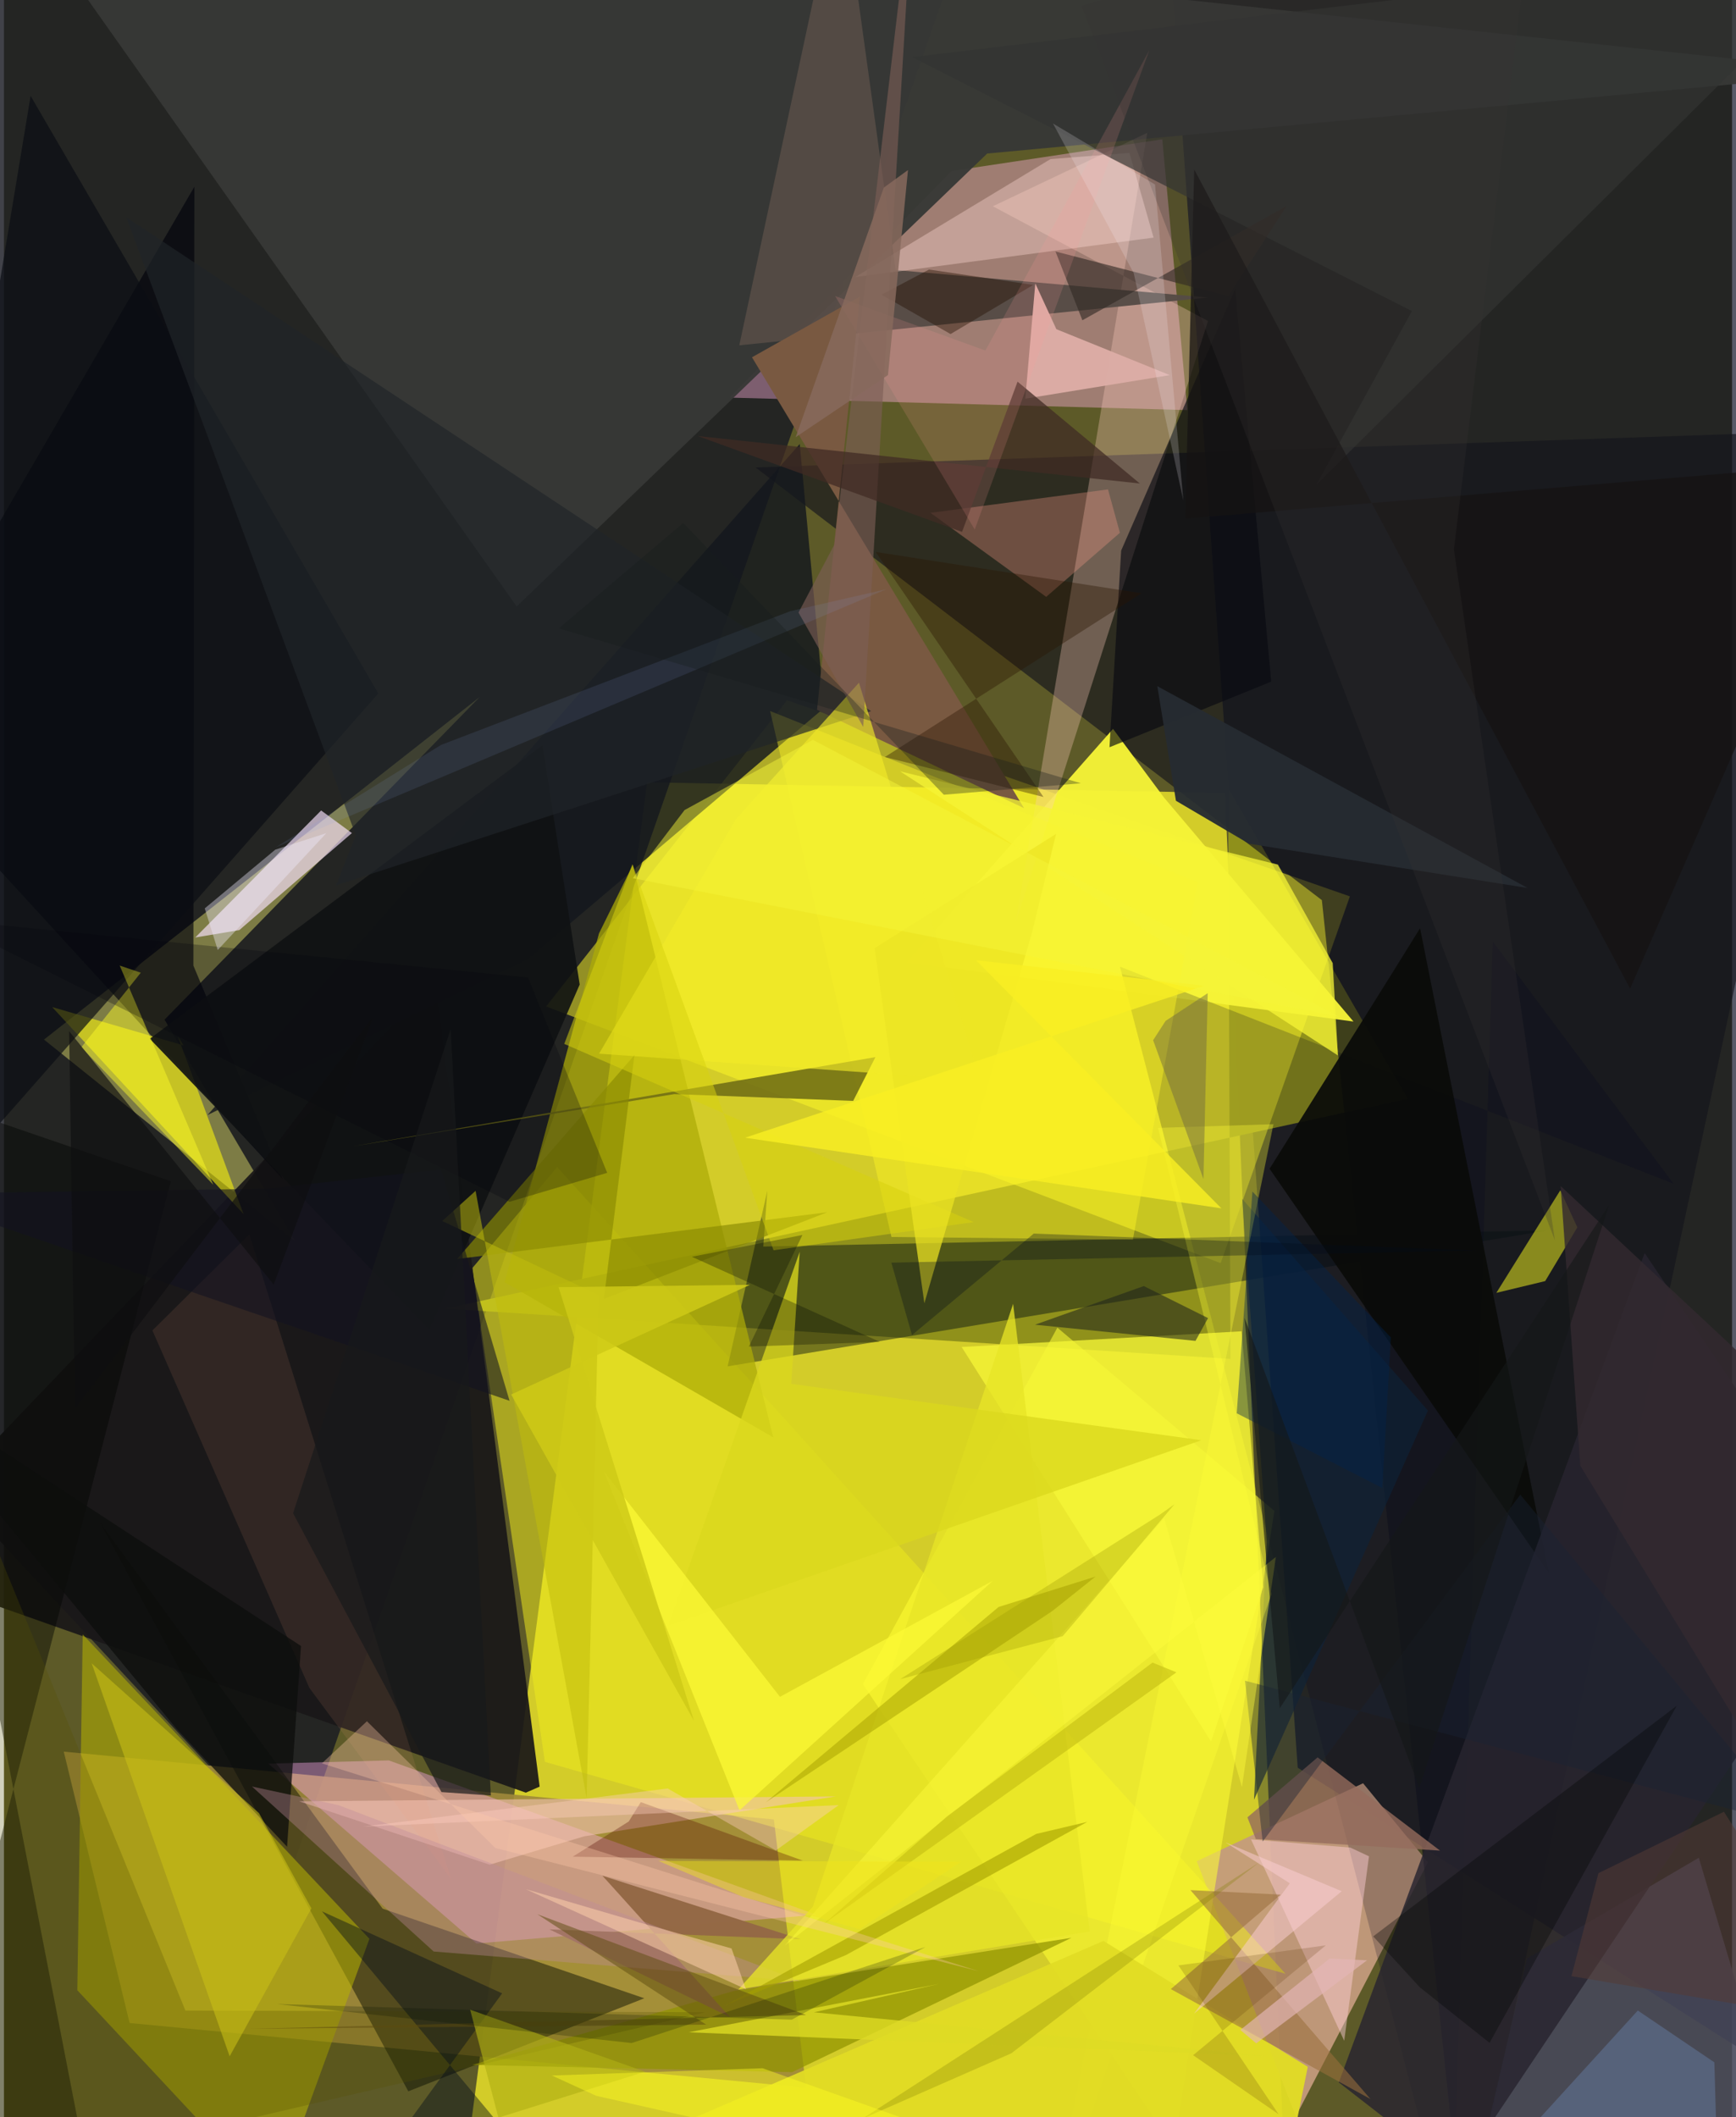 <svg xmlns="http://www.w3.org/2000/svg" width="228" height="278" viewBox="0 0 836 1024"><path fill="#5d5a28" d="M0 0h836v1024H0z"/><path fill="#e3dc29" fill-opacity=".875" d="M218.26 1086l401.781-26.052-29.332-676.46-279.564-5.098z"/><path fill="#191a23" fill-opacity=".824" d="M-55.541 687.704L-62-43.993l530.735 1.509-327.74 941.5z"/><path fill="#090c21" fill-opacity=".682" d="M898 1027.782V-21.217l-336.784-40.05 64.67 916.241z"/><path fill="#90911c" fill-opacity=".996" d="M593.351 657.255l-379.767-24.309 465.5-101.492-86.84-150.313z"/><path fill="#9f893a" fill-opacity=".906" d="M28.933 847.202l343.526 32.8 15.588 129.758-327.254-31.305z"/><path fill="#feb2dc" fill-opacity=".408" d="M458.463 82.702l-107.467 109.6 221.517 6.04-12.15-130.974z"/><path fill="#c49b7d" fill-opacity=".937" d="M688.869 900.734l-63.915 122.87-47.942-123.417 80.496-37.686z"/><path fill="#fffa29" fill-opacity=".506" d="M262.292 486.781l116.554-148.098 272.274 94.86-62.521 177.393z"/><path fill="#fffa77" fill-opacity=".408" d="M19.374 502.807l210.776-165.69L77.688 493.171l63.05 107.04z"/><path fill="#eeeb1e" fill-opacity=".529" d="M226.561 613.368l41.06-48.918L619.98 954.646 261.693 852.143z"/><path fill="#15151c" fill-opacity=".655" d="M637.568 435.357L706.318 1086l188.9-878.059-531.61 18.158z"/><path fill="#191718" fill-opacity=".922" d="M252.46 867.05l6.695-2.919-50.522-389.816-269.835 281.98z"/><path fill="#fdaaea" fill-opacity=".408" d="M228.577 939.998l-100.7-86.99 58.3-1.552 206.868 74.63z"/><path fill="#14171d" fill-opacity=".827" d="M396.844 342.348L253.346 464.077l-154.898 75.24 286.53-324.585z"/><path fill="#061012" fill-opacity=".455" d="M367.345 602.915l379.736-7.842-396.98 65.782 19.184-84.86z"/><path fill="#070b02" fill-opacity=".471" d="M183.187 923.14l126.596 43.357-114.173 44.996-149.228-275.21z"/><path fill="#373836" fill-opacity=".953" d="M898 35.037l-422.33 39.22-227.636 219.091L-3.106-62z"/><path fill="#b7b400" fill-opacity=".545" d="M38.097 790.494l-2.604 172.119 95.106 101.911 46.209-126.793z"/><path fill="#ff3" fill-opacity=".553" d="M415.506 814.526l94.1-172.39 104.985 88.633-48.614 307.95z"/><path fill="#00030c" fill-opacity=".651" d="M91.65 467.03l43.082 103.167L-62 355.53 92.121 90.304z"/><path fill="#f5f337" fill-opacity=".957" d="M436.959 465.37l215.904 28.713-91.63-108.292-24.704-33.259z"/><path fill="#ffccbc" fill-opacity=".318" d="M582.492 155.246l-92.974 290.768 63.559-381.74-74.694 35.492z"/><path fill="#00001e" fill-opacity=".208" d="M700.474 1085.703l19.797-630.29 87.394 117.089-267.772-104.95z"/><path fill="#fefa0b" fill-opacity=".561" d="M84.104 501.243l2.78 4.378-63.543-18.529 92.573 100.105z"/><path fill="#fae3ff" fill-opacity=".655" d="M168.327 402.928l-14.882-10.933-60.894 61.434 21.306-3.572z"/><path fill="#adab07" fill-opacity=".729" d="M242.214 620.175l129.934 75.023-67.933-276.874-16.368 33.174z"/><path fill="#46475a" fill-opacity=".894" d="M819.93 898.507l-83.204 48.755L704.424 1086l168.31-9.836z"/><path fill="#554b45" fill-opacity=".957" d="M431.375 130.607L404.755-62 355.73 167.02l226.659-23.12z"/><path fill="#fcfd1f" fill-opacity=".494" d="M721.971 625.304l30.935-49.589 8.254 17.916-15.557 25.991z"/><path fill="#f3c3b2" fill-opacity=".596" d="M280.762 888.143l121.655-19.284-259.553 2.378 92.112 30.644z"/><path fill="#101213" fill-opacity=".91" d="M205.757 643.272l72.771-167.094-18.022-115.728L70.562 502.425z"/><path fill="#919400" fill-opacity=".725" d="M353.326 962.906l163.083-25.653-135.088 64.963-154.75-3.506z"/><path fill="#fff624" fill-opacity=".431" d="M577.532 426.66L370.65 343.909l58.7 254.372 116.799 1.26z"/><path fill="#0a0b09" fill-opacity=".933" d="M685.069 448.962l62.255 311.76-135.058-195.44 58.497-93.28z"/><path fill="#f5f537" fill-opacity=".769" d="M583.946 842.282l25.257-74.657-10.463-123.73-135.43 7.597z"/><path fill="#28252f" fill-opacity=".831" d="M645.76 1007.186l57.125 44.442L898 760.552l-104.282-154.49z"/><path fill="#716f15" fill-opacity=".886" d="M169.089 554.373l252.495-43.075-10.755 21.163-86.521-3.282z"/><path fill="#ffdbd4" fill-opacity=".373" d="M556.15 114.928l-11.676-40.964-38.168 2.972-94.508 57.075z"/><path fill="#795941" d="M361.873 172.804l131.625 218.08-100.157-47.532 20.773-199.928z"/><path fill="#090a12" fill-opacity=".651" d="M540.472 266.301l-5.643 95.116 78.237-31.726-17.448-189.797z"/><path fill="#f99b88" fill-opacity=".318" d="M504.204 288.69l35.654-31.005-5.756-20.976L448.2 248.03z"/><path fill="#010400" fill-opacity=".435" d="M80.742 571.32L-52.593 1086l91.591-43.371L-62 522.385z"/><path fill="#333433" fill-opacity=".678" d="M439.317 27.603l241.796 122.855-46.16 83.948L898-26.817z"/><path fill="#0e2238" fill-opacity=".631" d="M599.007 579.836L688.88 682.24l-84.142 188.252 6.159-124.62z"/><path fill="#0b0d14" fill-opacity=".69" d="M-62 498.588L12.891 46.369l168.185 289.024-192.599 218.78z"/><path fill="#ffff37" fill-opacity=".337" d="M503.908 1086l109.274-314.969-54.87-225.514 55.833-1.78z"/><path fill="#fecfd9" fill-opacity=".459" d="M603.286 889.65l45.092 97.402 11.99-89.231-9.016-4.207z"/><path fill="#1e251c" fill-opacity=".565" d="M498.783 640.713l52.636-18.693 31.088 15.494-6.078 11.022z"/><path fill="#dbaca5" fill-opacity=".988" d="M494.1 192.826l69.91-11.396-54.885-22.212-10.19-22.134z"/><path fill="#946845" fill-opacity=".988" d="M385.422 937.94l-121.572-4.785 87.35 42.436-61.667-68.358z"/><path fill="#f9a27d" fill-opacity=".106" d="M118.7 597.059l97.574 311.643-68.504-92.3-75.95-172.918z"/><path fill="#202429" fill-opacity=".675" d="M419.515 343.955L59.237 105.179l110.97 298.824-9.479 24.172z"/><path fill="#e1dc24" fill-opacity=".949" d="M531.918 938.749L191.201 1086l425.19-15.107 14.362-71.243z"/><path fill="#0d0e0d" fill-opacity=".761" d="M143.715 796.115l-6.747 97.103-53.742-57.353-142.425-172.331z"/><path fill="#555100" fill-opacity=".263" d="M-36.606 667.604L-62 1066.804l401.276-93.553-251.495-.815z"/><path fill="#c9c016" fill-opacity=".565" d="M123.37 876.94l25.357 46.073-39.544 71.549L42.441 804.49z"/><path fill="#040d1a" fill-opacity=".427" d="M268.922 1062.664L153.865 924.46l87.142 39.655L152.366 1086z"/><path fill="#f3ea28" fill-opacity=".643" d="M354.042 396.254l-66.15 113.379 184.393 12.962-58.646-192.404z"/><path fill="#996f3d" fill-opacity=".569" d="M564.499 962.05l96.572 53.182-87.072-101.043 43.683 2.175z"/><path fill="#8a8b02" fill-opacity=".659" d="M304.993 510.339l-14.778 117.889 108.144-41.925-179.17 22.644z"/><path fill="#6880a9" fill-opacity=".459" d="M686.893 1086L790.41 972.42l37.035 25.061 2.256 79.235z"/><path fill="#bf8b9c" fill-opacity=".369" d="M119.99 864.08l41.82 8.992 223.431 85.196-177.365-14.396z"/><path fill="#291302" fill-opacity=".373" d="M426.153 366.148l76.733 19.325-81.17-118.521 128.6 19.993z"/><path fill="#e7e427" fill-opacity=".765" d="M525.225 934.166l-37.021-303.558-96.871 291.561-36.096 40.11z"/><path fill="#f6f435" fill-opacity=".757" d="M645.314 510.48l-211.83-137.436 182.802 45.121 26.528 47.666z"/><path fill="#7c5d56" fill-opacity=".624" d="M384.385 296.264l17.32-32.824L440.289-62l-24.602 413.61z"/><path fill="#fffc28" fill-opacity=".463" d="M37.443 506.51l28.756-36.048-10.212-3.448 45.273 106.024z"/><path fill="#dad81d" fill-opacity=".773" d="M380.87 669.321l4.094-63.89-63.627 180.882 257.932-89.729z"/><path fill="#956b5c" fill-opacity=".792" d="M635.507 849.972l59.218 45.1-89.126-5.612-4.045-10.477z"/><path fill="#fcf936" fill-opacity=".737" d="M355.837 875.603L478.34 764.587l-102.927 56.102-85.188-109.04z"/><path fill="#a8a300" fill-opacity=".525" d="M481.17 777.246l46.928-14.734-20.746 16.554-138.823 92.683z"/><path fill="#262b31" fill-opacity=".957" d="M737.081 429.48l-179.118-97.602 9.011 55.424 35.299 20.772z"/><path fill="#a59f00" fill-opacity=".608" d="M524.067 881.175L407.35 945.59l-58.795 24.536 150.802-83.115z"/><path fill="#322a25" fill-opacity=".616" d="M592.28 143.25l28.144-43.51-98.715 55.163-12.996-33.268z"/><path fill="#c0bd0d" fill-opacity=".525" d="M212.025 590.564l75.665 35.828-5.813 243.21-53.714-293.635z"/><path fill="#161313" fill-opacity=".753" d="M575.813 81.993L786.7 478.209 898 223.55l-326.544 27.303z"/><path fill="#540b01" fill-opacity=".322" d="M275.165 898.007l111.317 1.923-78.396-28.309-5.836 9.375z"/><path fill="#6d673f" fill-opacity=".459" d="M582.341 480.372l-20.355 13.383-6.049 9.351 24.349 67.17z"/><path fill="#241000" fill-opacity=".412" d="M424.52 142.516l33.42 19.051 39.967-23.753-50.385-7.445z"/><path fill="#131320" fill-opacity=".569" d="M-47.845 577.372l174.39-2.411 84.925-9.314 33.122 111.864z"/><path fill="#402b24" fill-opacity=".737" d="M549.511 233.852l-213.914-22.966L463.5 257.26l26.847-72.668z"/><path fill="#fbced3" fill-opacity=".51" d="M647.161 914.716l-56.239-23.619 31.154 19.791-46.352 63.043z"/><path fill="#d8d10e" fill-opacity=".525" d="M469.083 591.082L271.057 504.9l32.972-86.934 68.286 186.741z"/><path fill="#ff9c9e" fill-opacity=".157" d="M402.069 143.163l72.731 26.39L554.08 24.34l-84.443 231.772z"/><path fill="#dedb24" fill-opacity=".788" d="M610.32 994.461l-218.467-21.185 60.412-13.717-121.037 23.382z"/><path fill="#5d4c0e" fill-opacity=".498" d="M118.754 981.26l269.32-6.655-130.031-48.763 81.676 53.406z"/><path fill="#807d00" fill-opacity=".282" d="M487.393 993.084l119.956-92.371L320.444 1086h-44.525z"/><path fill="#ffd1ab" fill-opacity=".533" d="M306.718 929.634l45.269 12.77 6.955 19.702-106.53-48.397z"/><path fill="#332a2f" fill-opacity=".827" d="M762.58 708.896l87.634 143.496 36.46-153.882L753.09 573.673z"/><path fill="#04060c" fill-opacity=".271" d="M244.573 581.267l47.257-14.002-38.291-94.48-282.616-27.997z"/><path fill="#5b3501" fill-opacity=".196" d="M639.469 940.9l-71.285 9.699 48.446 71.982-41.347-28.555z"/><path fill="#f3edff" fill-opacity=".384" d="M97.135 439.36l34.118-28.412 24.699-7.974-52.534 56.52z"/><path fill="#192433" fill-opacity=".412" d="M608.925 890.726l-8.541-77.822 266.123 70.393L733.544 722.9z"/><path fill="#ffcfc2" fill-opacity=".392" d="M403.847 873.053l-30.425 21.941-52.337-29.983-147.278 18.461z"/><path fill="#000500" fill-opacity=".282" d="M360.37 651.29l63.369-2.268-90.946-41.173 53.486-10.53z"/><path fill="#ece423" fill-opacity=".729" d="M497.314 451.211l-52.047 179.135-24.064-171.735 87.78-55.28z"/><path fill="#000503" fill-opacity=".329" d="M718.685 988.054l-33.76-26.891-22.527-24.596 146.864-111.556z"/><path fill="#fffd3e" fill-opacity=".431" d="M377.698 941.06L615.33 753.03 598.9 864.295l-37.603-129.87z"/><path fill="#ffcaaa" fill-opacity=".337" d="M471.674 953.437l-317.881-100.55 21.795-20.371 62.139 61.298z"/><path fill="#00244e" fill-opacity=".404" d="M670.936 646.858l-4.13 72.842-70.416-36.145 7.581-107.256z"/><path fill="#afb014" fill-opacity=".627" d="M255.377 1086l-29.842-113.968 84.589 29.98L42.235 1086z"/><path fill="#020a1c" fill-opacity=".31" d="M439.276 645.722l-9.978-35.023 282.97-5.872-214.074-8.19z"/><path fill="#86695d" fill-opacity=".855" d="M425.654 90.737l11.694-8.49-9.683 99.163-44.644 30.034z"/><path fill="#0e0f10" fill-opacity=".659" d="M130.489 621.329L31.53 498.746l2.825 182.652 144.395-189.9z"/><path fill="#f9ee23" fill-opacity=".812" d="M580.622 476.772l-110.385-12.348 118.724 120.014-230.45-34.174z"/><path fill="#e4b5b6" fill-opacity=".667" d="M641.335 947.252l18.078.874-53.591 40.175-7.71-6.482z"/><path fill="#373533" fill-opacity=".263" d="M750.282 599.816l-48.837-334.053L741.442-62 521.272 2.757z"/><path fill="#000e00" fill-opacity=".22" d="M132.002 969.275l171.653 18.875 142.167-46.473-64.697 35.158z"/><path fill="#fffe22" fill-opacity=".435" d="M607.953 1086l-240.965-85.67-101.934 3.524 21.513 9.826z"/><path fill="#17191a" fill-opacity=".694" d="M216.12 497.699l-76.25 234.199 71.772 134.869 23.899 1.665z"/><path fill="#f6f0fc" fill-opacity=".192" d="M556.849 89.236l-49.354-29.503 39.038 72.309 24.013 109.963z"/><path fill="#c2bb11" fill-opacity=".592" d="M456.245 878.52l99.399-74.39 11.569 4.717-170.386 121.536z"/><path fill="#9a9700" fill-opacity=".306" d="M559.167 732.593L433.579 812.14l78.632-20.79 54.064-63.797z"/><path fill="#89a0e4" fill-opacity=".122" d="M211.416 360.312l168.913-64.673 46.696-10.7L131.488 409.8z"/><path fill="#151817" fill-opacity=".608" d="M684.698 864.786l91.857-282.03L617.2 826.214l-17.043-188.81z"/><path fill="#f5f439" fill-opacity=".478" d="M329.26 391.795l-25.047 32.957 341.811 67.026-254.68-133.909z"/><path fill="#181c1d" fill-opacity=".329" d="M520.968 378.842L268.366 303.93l60.257-51.016 126.06 131.475z"/><path fill="#543b35" fill-opacity=".553" d="M898 979.387l-139.684-23.589 13.052-49.815 60.704-29.71z"/><path fill="#cec917" fill-opacity=".843" d="M245.382 674.463L333.79 832.27l-65.479-209.733 92.59-1.124z"/><path fill="#f1e51a" fill-opacity=".443" d="M413.938 933.044l-56.43-15.557-40.96-17.447 146.478.43z"/></svg>
